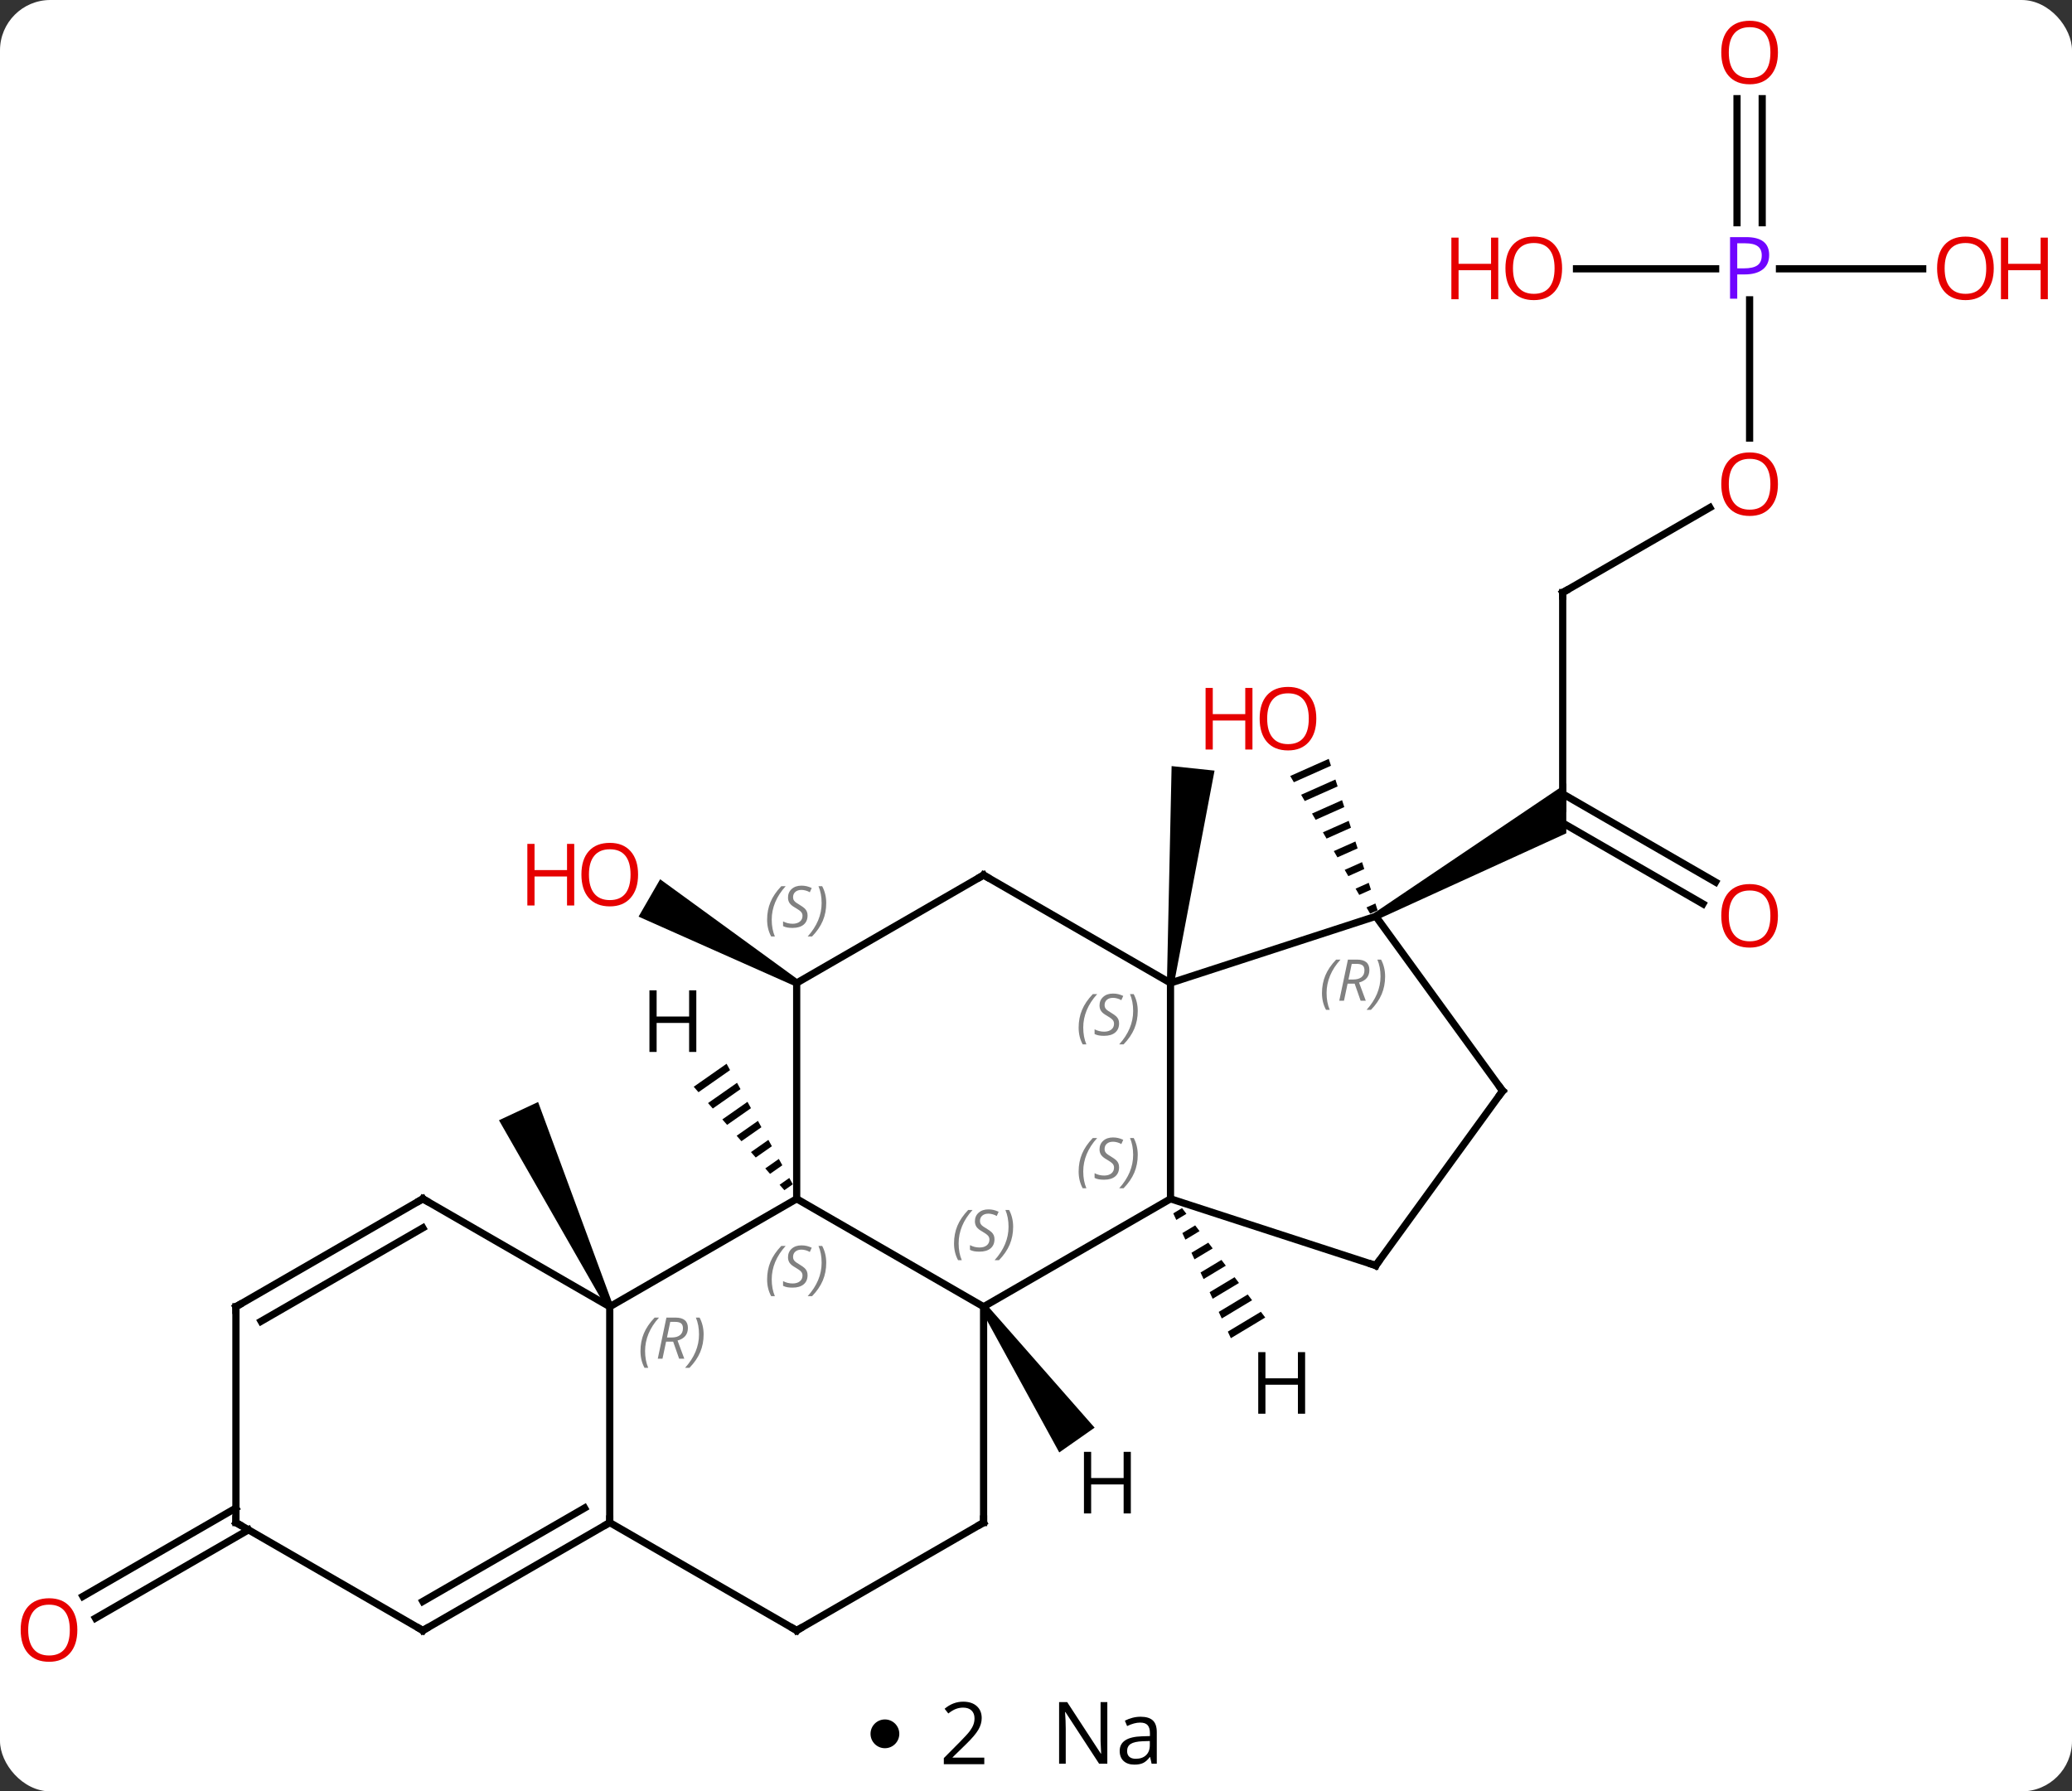 <svg width="288" viewBox="0 0 288 249" style="fill-opacity:1; color-rendering:auto; color-interpolation:auto; text-rendering:auto; stroke:black; stroke-linecap:square; stroke-miterlimit:10; shape-rendering:auto; stroke-opacity:1; fill:black; stroke-dasharray:none; font-weight:normal; stroke-width:1; font-family:'Open Sans'; font-style:normal; stroke-linejoin:miter; font-size:12; stroke-dashoffset:0; image-rendering:auto;" height="249" class="cas-substance-image" xmlns:xlink="http://www.w3.org/1999/xlink" xmlns="http://www.w3.org/2000/svg"><rect x="0" y="0" width="288" height="249" fill="#333333" stroke="none"/><svg class="cas-substance-single-component"><rect y="0" x="0" width="288" stroke="none" ry="7" rx="7" height="249" fill="white" class="cas-substance-group"/><svg y="0" x="0" width="288" viewBox="0 0 288 234" style="fill:black;" height="234" class="cas-substance-single-component-image"><svg><g><g transform="translate(140,117)" style="text-rendering:geometricPrecision; color-rendering:optimizeQuality; color-interpolation:linearRGB; stroke-linecap:butt; image-rendering:optimizeQuality;"><path style="stroke:none;" d="M23.192 19.687 L22.198 19.583 L22.849 -10.514 L28.817 -9.886 Z"/><line y2="-34.635" y1="-4.635" x2="77.208" x1="77.208" style="fill:none;"/><line y2="8.639" y1="-3.119" x2="96.699" x1="76.333" style="fill:none;"/><line y2="5.608" y1="-6.656" x2="98.449" x1="77.208" style="fill:none;"/><path style="stroke:none;" d="M51.478 10.798 L50.978 9.932 L77.708 -8.099 L77.708 -1.171 Z"/><line y2="-46.446" y1="-34.635" x2="97.665" x1="77.208" style="fill:none;"/><line y2="-75.325" y1="-56.112" x2="103.188" x1="103.188" style="fill:none;"/><line y2="-103.283" y1="-86.041" x2="104.938" x1="104.938" style="fill:none;"/><line y2="-103.283" y1="-86.041" x2="101.438" x1="101.438" style="fill:none;"/><line y2="-79.635" y1="-79.635" x2="79.126" x1="98.469" style="fill:none;"/><line y2="-79.635" y1="-79.635" x2="127.251" x1="107.339" style="fill:none;"/><path style="stroke:none;" d="M44.69 -11.521 L39.336 -9.138 L39.841 -8.268 L44.999 -10.564 L44.999 -10.564 L44.69 -11.521 ZM45.617 -8.649 L40.851 -6.528 L40.851 -6.528 L41.356 -5.658 L45.925 -7.692 L45.925 -7.692 L45.617 -8.649 ZM46.543 -5.778 L42.365 -3.918 L42.87 -3.048 L46.852 -4.82 L46.852 -4.82 L46.543 -5.778 ZM47.469 -2.906 L43.88 -1.308 L44.385 -0.438 L47.778 -1.949 L47.469 -2.906 ZM48.396 -0.034 L45.394 1.302 L45.899 2.172 L48.705 0.923 L48.396 -0.034 ZM49.322 2.837 L46.908 3.912 L46.908 3.912 L47.413 4.782 L49.631 3.795 L49.631 3.795 L49.322 2.837 ZM50.248 5.709 L48.423 6.521 L48.928 7.391 L50.557 6.666 L50.248 5.709 ZM51.175 8.581 L49.937 9.131 L50.442 10.001 L51.484 9.538 L51.484 9.538 L51.175 8.581 Z"/><path style="stroke:none;" d="M-29.015 19.202 L-29.515 20.068 L-51.242 10.412 L-48.242 5.215 Z"/><path style="stroke:none;" d="M-54.795 64.424 L-55.701 64.846 L-70.645 38.714 L-65.207 36.178 Z"/><line y2="95.645" y1="107.924" x2="-105.458" x1="-126.725" style="fill:none;"/><line y2="92.614" y1="104.893" x2="-107.208" x1="-128.476" style="fill:none;"/><line y2="49.635" y1="19.635" x2="22.695" x1="22.695" style="fill:none;"/><line y2="10.365" y1="19.635" x2="51.228" x1="22.695" style="fill:none;"/><line y2="4.635" y1="19.635" x2="-3.285" x1="22.695" style="fill:none;"/><line y2="64.635" y1="49.635" x2="-3.285" x1="22.695" style="fill:none;"/><line y2="58.905" y1="49.635" x2="51.228" x1="22.695" style="fill:none;"/><line y2="34.635" y1="10.365" x2="68.862" x1="51.228" style="fill:none;"/><line y2="19.635" y1="4.635" x2="-29.265" x1="-3.285" style="fill:none;"/><line y2="49.635" y1="64.635" x2="-29.265" x1="-3.285" style="fill:none;"/><line y2="94.635" y1="64.635" x2="-3.285" x1="-3.285" style="fill:none;"/><line y2="34.635" y1="58.905" x2="68.862" x1="51.228" style="fill:none;"/><line y2="49.635" y1="19.635" x2="-29.265" x1="-29.265" style="fill:none;"/><line y2="64.635" y1="49.635" x2="-55.248" x1="-29.265" style="fill:none;"/><line y2="109.635" y1="94.635" x2="-29.265" x1="-3.285" style="fill:none;"/><line y2="94.635" y1="64.635" x2="-55.248" x1="-55.248" style="fill:none;"/><line y2="49.635" y1="64.635" x2="-81.228" x1="-55.248" style="fill:none;"/><line y2="94.635" y1="109.635" x2="-55.248" x1="-29.265" style="fill:none;"/><line y2="109.635" y1="94.635" x2="-81.228" x1="-55.248" style="fill:none;"/><line y2="105.594" y1="92.614" x2="-81.228" x1="-58.748" style="fill:none;"/><line y2="64.635" y1="49.635" x2="-107.208" x1="-81.228" style="fill:none;"/><line y2="66.656" y1="53.676" x2="-103.708" x1="-81.228" style="fill:none;"/><line y2="94.635" y1="109.635" x2="-107.208" x1="-81.228" style="fill:none;"/><line y2="94.635" y1="64.635" x2="-107.208" x1="-107.208" style="fill:none;"/><path style="stroke:none;" d="M24.299 50.923 L23.08 51.656 L23.08 51.656 L23.501 52.569 L23.501 52.569 L24.907 51.724 L24.907 51.724 L24.299 50.923 ZM26.124 53.325 L24.343 54.396 L24.343 54.396 L24.765 55.309 L24.765 55.309 L26.733 54.125 L26.124 53.325 ZM27.95 55.727 L25.607 57.136 L25.607 57.136 L26.029 58.049 L26.029 58.049 L28.559 56.527 L28.559 56.527 L27.95 55.727 ZM29.776 58.128 L26.871 59.876 L26.871 59.876 L27.292 60.789 L27.292 60.789 L30.385 58.929 L30.385 58.929 L29.776 58.128 ZM31.602 60.53 L28.135 62.615 L28.135 62.615 L28.556 63.529 L28.556 63.529 L32.211 61.331 L32.211 61.331 L31.602 60.53 ZM33.428 62.932 L29.398 65.355 L29.398 65.355 L29.82 66.269 L29.82 66.269 L34.036 63.732 L34.036 63.732 L33.428 62.932 ZM35.254 65.334 L30.662 68.095 L30.662 68.095 L31.084 69.008 L31.084 69.008 L35.862 66.134 L35.862 66.134 L35.254 65.334 Z"/><path style="stroke:none;" d="M-3.695 64.922 L-2.875 64.348 L12.148 81.446 L7.233 84.887 Z"/><path style="stroke:none;" d="M-39.01 30.862 L-43.576 34.057 L-43.576 34.057 L-42.913 34.814 L-42.913 34.814 L-38.525 31.744 L-38.525 31.744 L-39.01 30.862 ZM-37.556 33.508 L-41.587 36.327 L-41.587 36.327 L-40.923 37.084 L-40.923 37.084 L-37.072 34.389 L-37.072 34.389 L-37.556 33.508 ZM-36.103 36.153 L-39.597 38.598 L-38.934 39.355 L-38.934 39.355 L-35.619 37.035 L-35.619 37.035 L-36.103 36.153 ZM-34.65 38.799 L-37.608 40.868 L-36.944 41.625 L-36.944 41.625 L-34.166 39.681 L-34.166 39.681 L-34.65 38.799 ZM-33.197 41.444 L-35.618 43.139 L-34.955 43.895 L-34.955 43.895 L-32.712 42.326 L-32.712 42.326 L-33.197 41.444 ZM-31.744 44.09 L-33.629 45.409 L-33.629 45.409 L-32.966 46.166 L-31.259 44.972 L-31.259 44.972 L-31.744 44.09 ZM-30.29 46.736 L-31.639 47.68 L-31.639 47.68 L-30.976 48.436 L-30.976 48.436 L-29.806 47.618 L-29.806 47.618 L-30.29 46.736 Z"/><path style="fill:none; stroke-miterlimit:5;" d="M77.208 -34.135 L77.208 -34.635 L77.641 -34.885"/></g><g transform="translate(140,117)" style="stroke-linecap:butt; fill:rgb(230,0,0); text-rendering:geometricPrecision; color-rendering:optimizeQuality; image-rendering:optimizeQuality; font-family:'Open Sans'; stroke:rgb(230,0,0); color-interpolation:linearRGB; stroke-miterlimit:5;"><path style="stroke:none;" d="M107.126 10.295 Q107.126 12.357 106.086 13.537 Q105.047 14.717 103.204 14.717 Q101.313 14.717 100.282 13.553 Q99.251 12.388 99.251 10.279 Q99.251 8.185 100.282 7.037 Q101.313 5.888 103.204 5.888 Q105.063 5.888 106.094 7.06 Q107.126 8.232 107.126 10.295 ZM100.297 10.295 Q100.297 12.029 101.04 12.935 Q101.782 13.842 103.204 13.842 Q104.626 13.842 105.352 12.943 Q106.079 12.045 106.079 10.295 Q106.079 8.56 105.352 7.67 Q104.626 6.779 103.204 6.779 Q101.782 6.779 101.04 7.678 Q100.297 8.576 100.297 10.295 Z"/><path style="stroke:none;" d="M107.126 -49.705 Q107.126 -47.643 106.086 -46.463 Q105.047 -45.283 103.204 -45.283 Q101.313 -45.283 100.282 -46.447 Q99.251 -47.612 99.251 -49.721 Q99.251 -51.815 100.282 -52.963 Q101.313 -54.112 103.204 -54.112 Q105.063 -54.112 106.094 -52.94 Q107.126 -51.768 107.126 -49.705 ZM100.297 -49.705 Q100.297 -47.971 101.04 -47.065 Q101.782 -46.158 103.204 -46.158 Q104.626 -46.158 105.352 -47.057 Q106.079 -47.955 106.079 -49.705 Q106.079 -51.44 105.352 -52.33 Q104.626 -53.221 103.204 -53.221 Q101.782 -53.221 101.04 -52.322 Q100.297 -51.424 100.297 -49.705 Z"/><path style="fill:rgb(111,5,255); stroke:none;" d="M105.907 -81.557 Q105.907 -80.244 105.016 -79.549 Q104.126 -78.854 102.485 -78.854 L101.469 -78.854 L101.469 -75.479 L100.469 -75.479 L100.469 -84.041 L102.704 -84.041 Q105.907 -84.041 105.907 -81.557 ZM101.469 -79.698 L102.376 -79.698 Q103.688 -79.698 104.282 -80.127 Q104.876 -80.557 104.876 -81.51 Q104.876 -82.354 104.321 -82.768 Q103.766 -83.182 102.579 -83.182 L101.469 -83.182 L101.469 -79.698 Z"/><path style="stroke:none;" d="M107.126 -109.705 Q107.126 -107.643 106.086 -106.463 Q105.047 -105.283 103.204 -105.283 Q101.313 -105.283 100.282 -106.448 Q99.251 -107.612 99.251 -109.721 Q99.251 -111.815 100.282 -112.963 Q101.313 -114.112 103.204 -114.112 Q105.063 -114.112 106.094 -112.94 Q107.126 -111.768 107.126 -109.705 ZM100.297 -109.705 Q100.297 -107.971 101.04 -107.065 Q101.782 -106.158 103.204 -106.158 Q104.626 -106.158 105.352 -107.057 Q106.079 -107.955 106.079 -109.705 Q106.079 -111.44 105.352 -112.33 Q104.626 -113.221 103.204 -113.221 Q101.782 -113.221 101.04 -112.323 Q100.297 -111.424 100.297 -109.705 Z"/><path style="stroke:none;" d="M77.126 -79.705 Q77.126 -77.643 76.086 -76.463 Q75.047 -75.283 73.204 -75.283 Q71.313 -75.283 70.282 -76.448 Q69.251 -77.612 69.251 -79.721 Q69.251 -81.815 70.282 -82.963 Q71.313 -84.112 73.204 -84.112 Q75.063 -84.112 76.094 -82.94 Q77.126 -81.768 77.126 -79.705 ZM70.297 -79.705 Q70.297 -77.971 71.04 -77.065 Q71.782 -76.158 73.204 -76.158 Q74.626 -76.158 75.352 -77.057 Q76.079 -77.955 76.079 -79.705 Q76.079 -81.44 75.352 -82.33 Q74.626 -83.221 73.204 -83.221 Q71.782 -83.221 71.04 -82.323 Q70.297 -81.424 70.297 -79.705 Z"/><path style="stroke:none;" d="M68.251 -75.408 L67.251 -75.408 L67.251 -79.44 L62.735 -79.44 L62.735 -75.408 L61.735 -75.408 L61.735 -83.971 L62.735 -83.971 L62.735 -80.33 L67.251 -80.33 L67.251 -83.971 L68.251 -83.971 L68.251 -75.408 Z"/><path style="stroke:none;" d="M137.125 -79.705 Q137.125 -77.643 136.086 -76.463 Q135.047 -75.283 133.204 -75.283 Q131.313 -75.283 130.282 -76.448 Q129.25 -77.612 129.25 -79.721 Q129.25 -81.815 130.282 -82.963 Q131.313 -84.112 133.204 -84.112 Q135.063 -84.112 136.094 -82.94 Q137.125 -81.768 137.125 -79.705 ZM130.297 -79.705 Q130.297 -77.971 131.04 -77.065 Q131.782 -76.158 133.204 -76.158 Q134.625 -76.158 135.352 -77.057 Q136.079 -77.955 136.079 -79.705 Q136.079 -81.44 135.352 -82.33 Q134.625 -83.221 133.204 -83.221 Q131.782 -83.221 131.04 -82.323 Q130.297 -81.424 130.297 -79.705 Z"/><path style="stroke:none;" d="M144.641 -75.408 L143.641 -75.408 L143.641 -79.44 L139.125 -79.44 L139.125 -75.408 L138.125 -75.408 L138.125 -83.971 L139.125 -83.971 L139.125 -80.33 L143.641 -80.33 L143.641 -83.971 L144.641 -83.971 L144.641 -75.408 Z"/><path style="stroke:none;" d="M42.962 -17.113 Q42.962 -15.051 41.922 -13.871 Q40.883 -12.691 39.04 -12.691 Q37.149 -12.691 36.118 -13.855 Q35.087 -15.02 35.087 -17.129 Q35.087 -19.223 36.118 -20.371 Q37.149 -21.52 39.04 -21.52 Q40.899 -21.52 41.93 -20.348 Q42.962 -19.176 42.962 -17.113 ZM36.133 -17.113 Q36.133 -15.379 36.876 -14.473 Q37.618 -13.566 39.04 -13.566 Q40.462 -13.566 41.188 -14.465 Q41.915 -15.363 41.915 -17.113 Q41.915 -18.848 41.188 -19.738 Q40.462 -20.629 39.04 -20.629 Q37.618 -20.629 36.876 -19.73 Q36.133 -18.832 36.133 -17.113 Z"/><path style="stroke:none;" d="M34.087 -12.816 L33.087 -12.816 L33.087 -16.848 L28.571 -16.848 L28.571 -12.816 L27.571 -12.816 L27.571 -21.379 L28.571 -21.379 L28.571 -17.738 L33.087 -17.738 L33.087 -21.379 L34.087 -21.379 L34.087 -12.816 Z"/><path style="stroke:none;" d="M-51.31 4.565 Q-51.31 6.627 -52.35 7.807 Q-53.389 8.987 -55.232 8.987 Q-57.123 8.987 -58.154 7.822 Q-59.185 6.658 -59.185 4.549 Q-59.185 2.455 -58.154 1.307 Q-57.123 0.158 -55.232 0.158 Q-53.373 0.158 -52.342 1.33 Q-51.31 2.502 -51.31 4.565 ZM-58.139 4.565 Q-58.139 6.299 -57.396 7.205 Q-56.654 8.112 -55.232 8.112 Q-53.81 8.112 -53.084 7.213 Q-52.357 6.315 -52.357 4.565 Q-52.357 2.83 -53.084 1.94 Q-53.81 1.049 -55.232 1.049 Q-56.654 1.049 -57.396 1.948 Q-58.139 2.846 -58.139 4.565 Z"/><path style="stroke:none;" d="M-60.185 8.862 L-61.185 8.862 L-61.185 4.83 L-65.701 4.83 L-65.701 8.862 L-66.701 8.862 L-66.701 0.299 L-65.701 0.299 L-65.701 3.94 L-61.185 3.94 L-61.185 0.299 L-60.185 0.299 L-60.185 8.862 Z"/><path style="stroke:none;" d="M-129.25 109.565 Q-129.25 111.627 -130.29 112.807 Q-131.329 113.987 -133.172 113.987 Q-135.063 113.987 -136.094 112.823 Q-137.125 111.658 -137.125 109.549 Q-137.125 107.455 -136.094 106.307 Q-135.063 105.158 -133.172 105.158 Q-131.313 105.158 -130.282 106.33 Q-129.25 107.502 -129.25 109.565 ZM-136.079 109.565 Q-136.079 111.299 -135.336 112.205 Q-134.594 113.112 -133.172 113.112 Q-131.75 113.112 -131.024 112.213 Q-130.297 111.315 -130.297 109.565 Q-130.297 107.83 -131.024 106.94 Q-131.75 106.049 -133.172 106.049 Q-134.594 106.049 -135.336 106.948 Q-136.079 107.846 -136.079 109.565 Z"/></g><g transform="translate(140,117)" style="stroke-linecap:butt; font-size:8.4px; fill:gray; text-rendering:geometricPrecision; image-rendering:optimizeQuality; color-rendering:optimizeQuality; font-family:'Open Sans'; font-style:italic; stroke:gray; color-interpolation:linearRGB; stroke-miterlimit:5;"><path style="stroke:none;" d="M9.926 25.838 Q9.926 24.51 10.395 23.385 Q10.864 22.26 11.895 21.182 L12.504 21.182 Q11.536 22.244 11.051 23.416 Q10.567 24.588 10.567 25.822 Q10.567 27.151 11.004 28.166 L10.489 28.166 Q9.926 27.135 9.926 25.838 ZM15.549 25.244 Q15.549 26.072 15.002 26.526 Q14.455 26.979 13.455 26.979 Q13.049 26.979 12.736 26.924 Q12.424 26.869 12.143 26.729 L12.143 26.072 Q12.768 26.401 13.471 26.401 Q14.096 26.401 14.471 26.104 Q14.846 25.807 14.846 25.291 Q14.846 24.979 14.643 24.752 Q14.439 24.526 13.877 24.197 Q13.283 23.869 13.057 23.541 Q12.83 23.213 12.83 22.76 Q12.83 22.026 13.346 21.565 Q13.861 21.104 14.705 21.104 Q15.08 21.104 15.416 21.182 Q15.752 21.26 16.127 21.432 L15.861 22.026 Q15.611 21.869 15.291 21.783 Q14.971 21.697 14.705 21.697 Q14.174 21.697 13.853 21.971 Q13.533 22.244 13.533 22.713 Q13.533 22.916 13.603 23.065 Q13.674 23.213 13.814 23.346 Q13.955 23.479 14.377 23.729 Q14.939 24.072 15.143 24.268 Q15.346 24.463 15.447 24.697 Q15.549 24.932 15.549 25.244 ZM18.143 23.526 Q18.143 24.854 17.667 25.986 Q17.19 27.119 16.174 28.166 L15.565 28.166 Q17.503 26.01 17.503 23.526 Q17.503 22.197 17.065 21.182 L17.581 21.182 Q18.143 22.244 18.143 23.526 Z"/><path style="stroke:none;" d="M9.926 45.838 Q9.926 44.51 10.395 43.385 Q10.864 42.26 11.895 41.182 L12.504 41.182 Q11.536 42.244 11.051 43.416 Q10.567 44.588 10.567 45.823 Q10.567 47.151 11.004 48.166 L10.489 48.166 Q9.926 47.135 9.926 45.838 ZM15.549 45.244 Q15.549 46.073 15.002 46.526 Q14.455 46.979 13.455 46.979 Q13.049 46.979 12.736 46.924 Q12.424 46.869 12.143 46.729 L12.143 46.073 Q12.768 46.401 13.471 46.401 Q14.096 46.401 14.471 46.104 Q14.846 45.807 14.846 45.291 Q14.846 44.979 14.643 44.752 Q14.439 44.526 13.877 44.198 Q13.283 43.869 13.057 43.541 Q12.83 43.213 12.83 42.76 Q12.83 42.026 13.346 41.565 Q13.861 41.104 14.705 41.104 Q15.08 41.104 15.416 41.182 Q15.752 41.26 16.127 41.432 L15.861 42.026 Q15.611 41.869 15.291 41.783 Q14.971 41.698 14.705 41.698 Q14.174 41.698 13.853 41.971 Q13.533 42.244 13.533 42.713 Q13.533 42.916 13.603 43.065 Q13.674 43.213 13.814 43.346 Q13.955 43.479 14.377 43.729 Q14.939 44.073 15.143 44.268 Q15.346 44.463 15.447 44.698 Q15.549 44.932 15.549 45.244 ZM18.143 43.526 Q18.143 44.854 17.667 45.987 Q17.19 47.119 16.174 48.166 L15.565 48.166 Q17.503 46.01 17.503 43.526 Q17.503 42.198 17.065 41.182 L17.581 41.182 Q18.143 42.244 18.143 43.526 Z"/><path style="stroke:none;" d="M43.749 21.04 Q43.749 19.712 44.218 18.587 Q44.687 17.462 45.718 16.383 L46.327 16.383 Q45.358 17.446 44.874 18.618 Q44.39 19.79 44.39 21.024 Q44.39 22.352 44.827 23.368 L44.312 23.368 Q43.749 22.337 43.749 21.04 ZM47.309 19.727 L46.809 22.102 L46.153 22.102 L47.356 16.383 L48.606 16.383 Q50.34 16.383 50.34 17.821 Q50.34 19.18 48.903 19.571 L49.84 22.102 L49.122 22.102 L48.294 19.727 L47.309 19.727 ZM47.887 16.977 Q47.497 18.899 47.434 19.149 L48.09 19.149 Q48.84 19.149 49.247 18.821 Q49.653 18.493 49.653 17.868 Q49.653 17.399 49.395 17.188 Q49.137 16.977 48.544 16.977 L47.887 16.977 ZM52.526 18.727 Q52.526 20.055 52.05 21.188 Q51.573 22.321 50.558 23.368 L49.948 23.368 Q51.886 21.212 51.886 18.727 Q51.886 17.399 51.448 16.383 L51.964 16.383 Q52.526 17.446 52.526 18.727 Z"/><path style="fill:none; stroke:black;" d="M-2.852 4.885 L-3.285 4.635 L-3.718 4.885"/><path style="stroke:none;" d="M-7.394 55.838 Q-7.394 54.51 -6.925 53.385 Q-6.456 52.26 -5.425 51.182 L-4.815 51.182 Q-5.784 52.244 -6.269 53.416 Q-6.753 54.588 -6.753 55.822 Q-6.753 57.151 -6.315 58.166 L-6.831 58.166 Q-7.394 57.135 -7.394 55.838 ZM-1.771 55.244 Q-1.771 56.072 -2.318 56.526 Q-2.865 56.979 -3.865 56.979 Q-4.271 56.979 -4.583 56.924 Q-4.896 56.869 -5.177 56.729 L-5.177 56.072 Q-4.552 56.401 -3.849 56.401 Q-3.224 56.401 -2.849 56.104 Q-2.474 55.807 -2.474 55.291 Q-2.474 54.979 -2.677 54.752 Q-2.88 54.526 -3.443 54.197 Q-4.037 53.869 -4.263 53.541 Q-4.49 53.213 -4.49 52.76 Q-4.49 52.026 -3.974 51.565 Q-3.458 51.104 -2.615 51.104 Q-2.24 51.104 -1.904 51.182 Q-1.568 51.26 -1.193 51.432 L-1.458 52.026 Q-1.708 51.869 -2.029 51.783 Q-2.349 51.697 -2.615 51.697 Q-3.146 51.697 -3.466 51.971 Q-3.787 52.244 -3.787 52.713 Q-3.787 52.916 -3.716 53.065 Q-3.646 53.213 -3.505 53.346 Q-3.365 53.479 -2.943 53.729 Q-2.38 54.072 -2.177 54.268 Q-1.974 54.463 -1.873 54.697 Q-1.771 54.932 -1.771 55.244 ZM0.824 53.526 Q0.824 54.854 0.347 55.987 Q-0.13 57.119 -1.145 58.166 L-1.755 58.166 Q0.183 56.01 0.183 53.526 Q0.183 52.197 -0.255 51.182 L0.261 51.182 Q0.824 52.244 0.824 53.526 Z"/><path style="fill:none; stroke:black;" d="M50.752 58.751 L51.228 58.905 L51.522 58.501"/><path style="fill:none; stroke:black;" d="M68.568 34.23 L68.862 34.635 L68.568 35.039"/><path style="stroke:none;" d="M-33.374 10.838 Q-33.374 9.51 -32.905 8.385 Q-32.436 7.26 -31.405 6.182 L-30.796 6.182 Q-31.764 7.244 -32.249 8.416 Q-32.733 9.588 -32.733 10.822 Q-32.733 12.151 -32.296 13.166 L-32.811 13.166 Q-33.374 12.135 -33.374 10.838 ZM-27.751 10.244 Q-27.751 11.072 -28.298 11.526 Q-28.845 11.979 -29.845 11.979 Q-30.251 11.979 -30.564 11.924 Q-30.876 11.869 -31.157 11.729 L-31.157 11.072 Q-30.532 11.401 -29.829 11.401 Q-29.204 11.401 -28.829 11.104 Q-28.454 10.807 -28.454 10.291 Q-28.454 9.979 -28.657 9.752 Q-28.861 9.526 -29.423 9.197 Q-30.017 8.869 -30.243 8.541 Q-30.47 8.213 -30.47 7.76 Q-30.47 7.026 -29.954 6.565 Q-29.439 6.104 -28.595 6.104 Q-28.22 6.104 -27.884 6.182 Q-27.548 6.26 -27.173 6.432 L-27.439 7.026 Q-27.689 6.869 -28.009 6.783 Q-28.329 6.697 -28.595 6.697 Q-29.126 6.697 -29.447 6.971 Q-29.767 7.244 -29.767 7.713 Q-29.767 7.916 -29.697 8.065 Q-29.626 8.213 -29.486 8.346 Q-29.345 8.479 -28.923 8.729 Q-28.361 9.072 -28.157 9.268 Q-27.954 9.463 -27.853 9.697 Q-27.751 9.932 -27.751 10.244 ZM-25.157 8.526 Q-25.157 9.854 -25.633 10.987 Q-26.11 12.119 -27.125 13.166 L-27.735 13.166 Q-25.797 11.01 -25.797 8.526 Q-25.797 7.197 -26.235 6.182 L-25.719 6.182 Q-25.157 7.244 -25.157 8.526 Z"/><path style="stroke:none;" d="M-33.374 60.838 Q-33.374 59.51 -32.905 58.385 Q-32.436 57.26 -31.405 56.182 L-30.796 56.182 Q-31.764 57.244 -32.249 58.416 Q-32.733 59.588 -32.733 60.822 Q-32.733 62.151 -32.296 63.166 L-32.811 63.166 Q-33.374 62.135 -33.374 60.838 ZM-27.751 60.244 Q-27.751 61.072 -28.298 61.526 Q-28.845 61.979 -29.845 61.979 Q-30.251 61.979 -30.564 61.924 Q-30.876 61.869 -31.157 61.729 L-31.157 61.072 Q-30.532 61.401 -29.829 61.401 Q-29.204 61.401 -28.829 61.104 Q-28.454 60.807 -28.454 60.291 Q-28.454 59.979 -28.657 59.752 Q-28.861 59.526 -29.423 59.197 Q-30.017 58.869 -30.243 58.541 Q-30.47 58.213 -30.47 57.76 Q-30.47 57.026 -29.954 56.565 Q-29.439 56.104 -28.595 56.104 Q-28.22 56.104 -27.884 56.182 Q-27.548 56.26 -27.173 56.432 L-27.439 57.026 Q-27.689 56.869 -28.009 56.783 Q-28.329 56.697 -28.595 56.697 Q-29.126 56.697 -29.447 56.971 Q-29.767 57.244 -29.767 57.713 Q-29.767 57.916 -29.697 58.065 Q-29.626 58.213 -29.486 58.346 Q-29.345 58.479 -28.923 58.729 Q-28.361 59.072 -28.157 59.268 Q-27.954 59.463 -27.853 59.697 Q-27.751 59.932 -27.751 60.244 ZM-25.157 58.526 Q-25.157 59.854 -25.633 60.987 Q-26.11 62.119 -27.125 63.166 L-27.735 63.166 Q-25.797 61.01 -25.797 58.526 Q-25.797 57.197 -26.235 56.182 L-25.719 56.182 Q-25.157 57.244 -25.157 58.526 Z"/><path style="fill:none; stroke:black;" d="M-3.285 94.135 L-3.285 94.635 L-3.718 94.885"/><path style="stroke:none;" d="M-50.977 70.799 Q-50.977 69.471 -50.508 68.346 Q-50.039 67.221 -49.008 66.143 L-48.398 66.143 Q-49.367 67.206 -49.852 68.377 Q-50.336 69.549 -50.336 70.784 Q-50.336 72.112 -49.898 73.127 L-50.414 73.127 Q-50.977 72.096 -50.977 70.799 ZM-47.416 69.487 L-47.916 71.862 L-48.573 71.862 L-47.37 66.143 L-46.12 66.143 Q-44.385 66.143 -44.385 67.581 Q-44.385 68.94 -45.823 69.331 L-44.885 71.862 L-45.604 71.862 L-46.432 69.487 L-47.416 69.487 ZM-46.838 66.737 Q-47.229 68.659 -47.291 68.909 L-46.635 68.909 Q-45.885 68.909 -45.479 68.581 Q-45.073 68.252 -45.073 67.627 Q-45.073 67.159 -45.331 66.948 Q-45.588 66.737 -46.182 66.737 L-46.838 66.737 ZM-42.199 68.487 Q-42.199 69.815 -42.676 70.948 Q-43.152 72.081 -44.168 73.127 L-44.777 73.127 Q-42.84 70.971 -42.84 68.487 Q-42.84 67.159 -43.277 66.143 L-42.762 66.143 Q-42.199 67.206 -42.199 68.487 Z"/><path style="fill:none; stroke:black;" d="M-28.832 109.385 L-29.265 109.635 L-29.698 109.385"/><path style="fill:none; stroke:black;" d="M-55.681 94.885 L-55.248 94.635 L-55.248 94.135"/><path style="fill:none; stroke:black;" d="M-80.795 49.885 L-81.228 49.635 L-81.661 49.885"/><path style="fill:none; stroke:black;" d="M-80.795 109.385 L-81.228 109.635 L-81.661 109.385"/><path style="fill:none; stroke:black;" d="M-106.775 64.385 L-107.208 64.635 L-107.208 65.135"/><path style="fill:none; stroke:black;" d="M-106.775 94.885 L-107.208 94.635 L-107.208 94.135"/></g><g transform="translate(140,117)" style="stroke-linecap:butt; text-rendering:geometricPrecision; color-rendering:optimizeQuality; image-rendering:optimizeQuality; font-family:'Open Sans'; color-interpolation:linearRGB; stroke-miterlimit:5;"><path style="stroke:none;" d="M41.406 79.507 L40.406 79.507 L40.406 75.476 L35.89 75.476 L35.89 79.507 L34.89 79.507 L34.89 70.945 L35.89 70.945 L35.89 74.585 L40.406 74.585 L40.406 70.945 L41.406 70.945 L41.406 79.507 Z"/><path style="stroke:none;" d="M17.181 93.367 L16.181 93.367 L16.181 89.336 L11.665 89.336 L11.665 93.367 L10.665 93.367 L10.665 84.805 L11.665 84.805 L11.665 88.445 L16.181 88.445 L16.181 84.805 L17.181 84.805 L17.181 93.367 Z"/><path style="stroke:none;" d="M-43.215 29.218 L-44.215 29.218 L-44.215 25.187 L-48.731 25.187 L-48.731 29.218 L-49.731 29.218 L-49.731 20.656 L-48.731 20.656 L-48.731 24.296 L-44.215 24.296 L-44.215 20.656 L-43.215 20.656 L-43.215 29.218 Z"/></g></g></svg></svg><svg y="234" x="121" class="cas-substance-saf"><svg y="5" x="0" width="4" style="fill:black;" height="4" class="cas-substance-saf-dot"><circle stroke="none" r="2" fill="black" cy="2" cx="2"/></svg><svg y="0" x="7" width="12" style="fill:black;" height="15" class="cas-substance-saf-coefficient"><svg><g><g transform="translate(6,7)" style="text-rendering:geometricPrecision; font-family:'Open Sans'; color-interpolation:linearRGB; color-rendering:optimizeQuality; image-rendering:optimizeQuality;"><path style="stroke:none;" d="M2.812 4.219 L-2.812 4.219 L-2.812 3.375 L-0.562 1.109 Q0.469 0.062 0.797 -0.383 Q1.125 -0.828 1.289 -1.25 Q1.453 -1.672 1.453 -2.156 Q1.453 -2.844 1.039 -3.242 Q0.625 -3.641 -0.125 -3.641 Q-0.656 -3.641 -1.133 -3.461 Q-1.609 -3.281 -2.188 -2.828 L-2.703 -3.484 Q-1.531 -4.469 -0.125 -4.469 Q1.078 -4.469 1.766 -3.852 Q2.453 -3.234 2.453 -2.188 Q2.453 -1.375 1.992 -0.578 Q1.531 0.219 0.281 1.438 L-1.594 3.266 L-1.594 3.312 L2.812 3.312 L2.812 4.219 Z"/></g></g></svg></svg><svg y="0" x="23" width="20" style="fill:black;" height="15" class="cas-substance-saf-image"><svg><g><g transform="translate(10,7)" style="text-rendering:geometricPrecision; font-family:'Open Sans'; color-interpolation:linearRGB; color-rendering:optimizeQuality; image-rendering:optimizeQuality;"><path style="stroke:none;" d="M-0.086 4.156 L-1.227 4.156 L-5.914 -3.031 L-5.961 -3.031 Q-5.867 -1.766 -5.867 -0.719 L-5.867 4.156 L-6.789 4.156 L-6.789 -4.406 L-5.664 -4.406 L-0.992 2.75 L-0.945 2.75 Q-0.945 2.594 -0.992 1.734 Q-1.039 0.875 -1.023 0.5 L-1.023 -4.406 L-0.086 -4.406 L-0.086 4.156 ZM6.07 4.156 L5.867 3.234 L5.82 3.234 Q5.352 3.844 4.875 4.062 Q4.398 4.281 3.68 4.281 Q2.727 4.281 2.18 3.781 Q1.633 3.281 1.633 2.375 Q1.633 0.438 4.742 0.344 L5.836 0.312 L5.836 -0.094 Q5.836 -0.844 5.516 -1.203 Q5.195 -1.562 4.477 -1.562 Q3.664 -1.562 2.664 -1.078 L2.352 -1.828 Q2.836 -2.078 3.398 -2.227 Q3.961 -2.375 4.539 -2.375 Q5.68 -2.375 6.234 -1.867 Q6.789 -1.359 6.789 -0.234 L6.789 4.156 L6.07 4.156 ZM3.867 3.469 Q4.773 3.469 5.297 2.969 Q5.82 2.469 5.82 1.578 L5.82 1 L4.836 1.031 Q3.68 1.078 3.172 1.398 Q2.664 1.719 2.664 2.391 Q2.664 2.922 2.977 3.195 Q3.289 3.469 3.867 3.469 Z"/></g></g></svg></svg></svg></svg></svg>